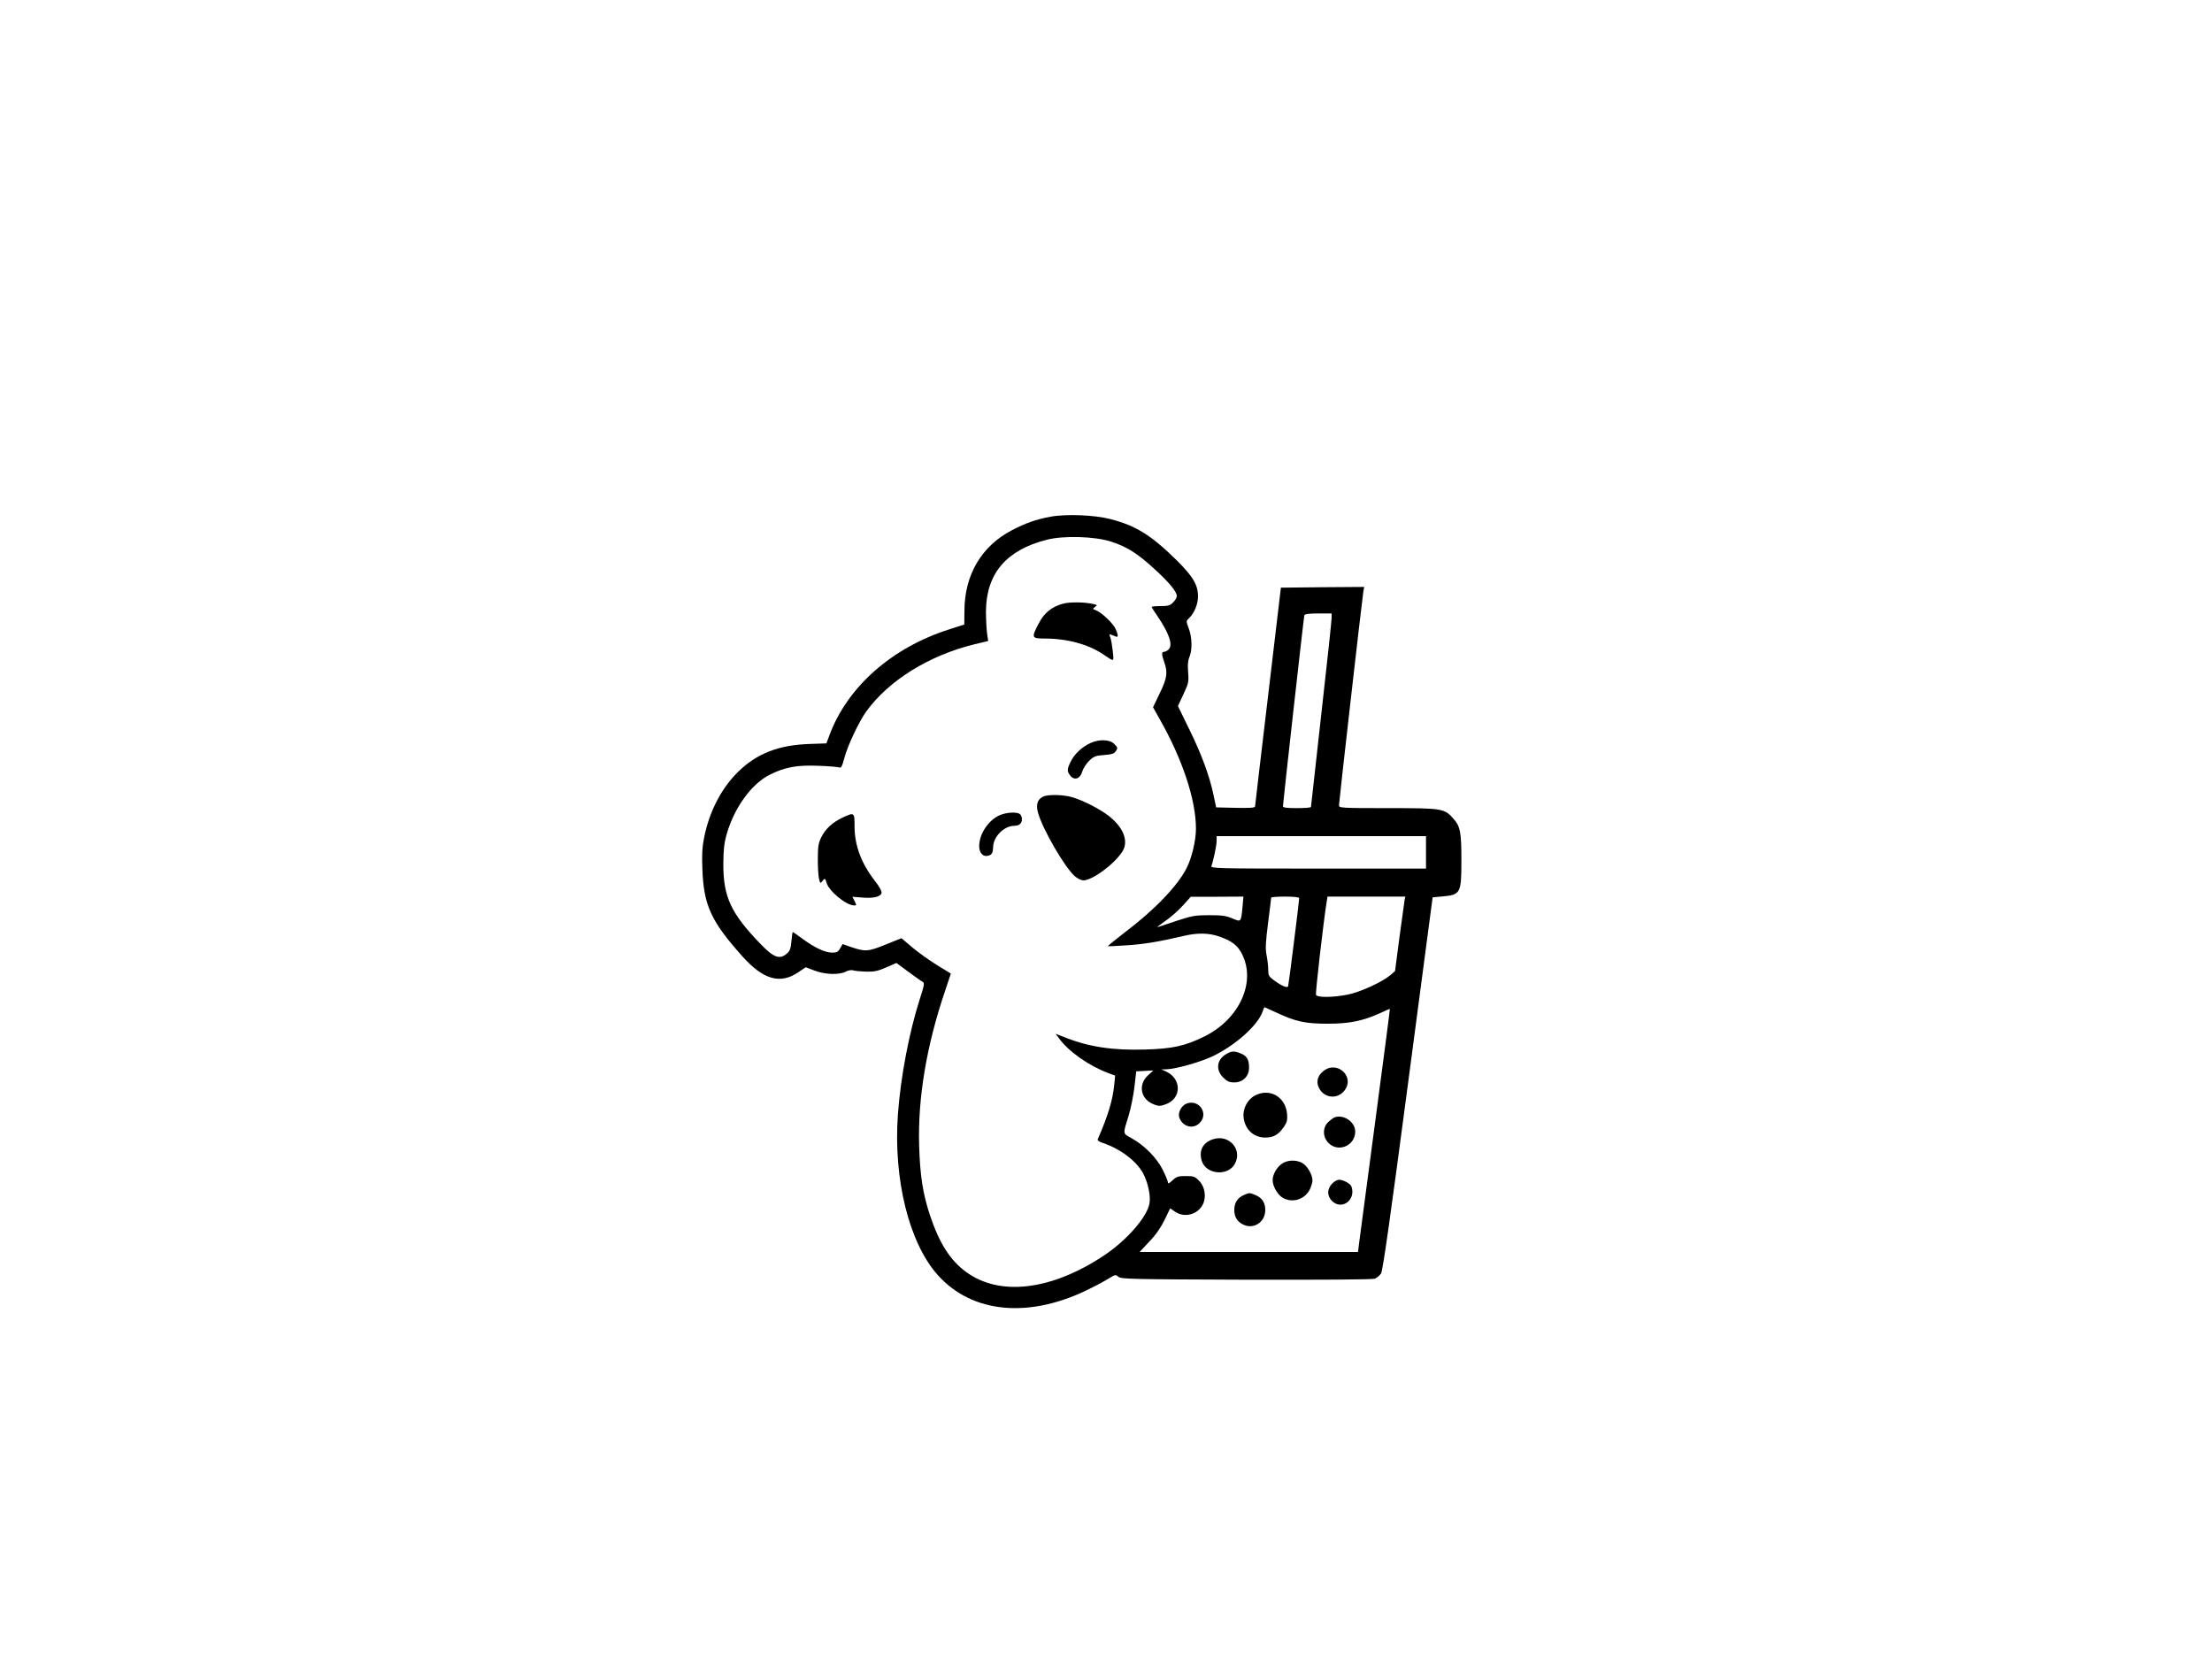 <?xml version="1.0" standalone="no"?>
<!DOCTYPE svg PUBLIC "-//W3C//DTD SVG 20010904//EN"
 "http://www.w3.org/TR/2001/REC-SVG-20010904/DTD/svg10.dtd">
<svg version="1.0" xmlns="http://www.w3.org/2000/svg"
 width="1500pt" height="1125pt" viewBox="0 0 1500 1125"
 preserveAspectRatio="xMidYMid meet">

<g transform="translate(0,1125) scale(0.1,-0.1)"
fill="#000000" stroke="none">
<path d="M7123 7746 c-100 -19 -165 -42 -258 -90 -208 -107 -325 -303 -325
-550 l-1 -91 -106 -34 c-386 -124 -685 -388 -807 -713 l-22 -59 -115 -4 c-210
-7 -358 -65 -485 -190 -113 -112 -194 -268 -229 -444 -13 -63 -16 -115 -12
-215 9 -246 59 -354 272 -592 141 -157 255 -190 377 -108 l52 35 60 -23 c72
-27 166 -30 211 -7 19 10 39 13 55 8 14 -4 53 -7 88 -8 50 -1 78 5 132 29 l69
30 81 -60 c45 -33 88 -64 97 -68 13 -8 11 -22 -17 -108 -75 -233 -132 -533
-151 -789 -32 -439 75 -872 269 -1090 236 -265 631 -299 1042 -89 47 23 103
54 125 68 38 23 41 24 59 8 17 -16 89 -17 866 -20 531 -1 857 1 873 7 14 6 33
21 42 35 12 18 61 364 183 1288 l167 1263 65 6 c125 11 130 20 130 246 0 189
-7 228 -53 280 -62 71 -72 73 -444 73 -323 0 -333 1 -333 20 0 22 157 1400
165 1448 l6 32 -283 -2 -282 -3 -87 -735 c-48 -404 -88 -741 -88 -748 -1 -10
-31 -12 -133 -10 l-131 3 -18 85 c-27 129 -82 278 -166 448 l-75 154 37 80
c35 75 37 84 32 149 -4 49 -2 79 9 104 20 48 18 135 -5 194 -18 49 -18 50 1
68 35 32 62 95 62 148 0 79 -34 136 -146 247 -173 170 -275 233 -448 278 -107
28 -302 36 -407 16z m412 -169 c108 -35 180 -81 293 -185 102 -93 152 -154
152 -184 0 -10 -11 -30 -25 -43 -20 -21 -34 -25 -85 -25 -33 0 -60 -2 -60 -6
0 -3 17 -31 39 -62 80 -118 106 -196 76 -225 -9 -10 -23 -17 -31 -17 -18 0
-18 -17 1 -70 25 -70 19 -110 -31 -212 l-45 -94 42 -75 c157 -275 249 -552
249 -749 0 -79 -28 -198 -64 -268 -61 -120 -218 -284 -424 -439 -62 -48 -111
-88 -109 -89 2 -2 61 1 133 6 120 8 221 26 384 64 89 21 166 20 236 -4 89 -31
128 -61 158 -123 94 -190 -21 -439 -256 -555 -129 -64 -216 -84 -402 -89 -221
-7 -386 18 -554 86 l-54 21 21 -28 c64 -90 202 -188 335 -238 l48 -18 -6 -61
c-11 -108 -41 -207 -112 -371 -3 -7 11 -17 33 -24 118 -39 229 -122 275 -207
32 -60 52 -151 43 -203 -16 -92 -151 -248 -306 -352 -358 -239 -710 -281 -938
-113 -109 80 -182 196 -246 388 -47 144 -66 265 -72 467 -10 322 50 681 176
1051 l39 117 -93 57 c-52 32 -127 86 -168 120 l-74 63 -109 -44 c-119 -48
-136 -49 -239 -14 l-51 18 -17 -29 c-13 -24 -23 -29 -54 -29 -48 0 -120 34
-201 94 -34 25 -64 46 -66 46 -2 0 -6 -28 -9 -62 -5 -51 -10 -67 -32 -85 -48
-42 -89 -26 -176 64 -203 210 -254 320 -254 543 1 99 5 141 23 204 52 181 170
343 295 404 101 50 182 65 327 59 69 -2 132 -8 141 -11 13 -6 19 6 34 61 21
83 100 250 149 318 153 211 425 380 734 456 l93 22 -8 56 c-4 31 -7 99 -7 151
4 253 140 411 413 480 114 29 325 23 436 -13z m1495 -517 c0 -16 -31 -310 -70
-652 -38 -342 -70 -626 -70 -630 0 -5 -43 -8 -95 -8 -69 0 -95 3 -95 13 0 22
141 1282 145 1295 3 8 31 12 95 12 l90 0 0 -30z m640 -1590 l0 -110 -731 0
c-692 0 -731 1 -724 18 13 35 35 138 35 170 l0 32 710 0 710 0 0 -110z m-1244
-367 c-11 -109 -9 -106 -69 -81 -42 18 -72 22 -157 22 -95 0 -116 -4 -220 -38
-63 -21 -122 -41 -130 -43 -8 -3 14 15 50 40 36 24 90 72 120 105 l55 61 179
0 178 1 -6 -67z m384 56 c0 -21 -71 -584 -75 -597 -5 -15 -48 4 -102 45 -28
21 -33 30 -33 67 0 23 -5 67 -11 98 -9 44 -7 85 10 220 12 90 21 168 21 171 0
4 43 7 95 7 62 0 95 -4 95 -11z m715 -11 c-2 -13 -18 -126 -35 -253 l-30 -230
-32 -28 c-58 -48 -207 -116 -291 -132 -104 -20 -206 -20 -213 -1 -5 12 50 490
72 629 l6 37 264 0 264 0 -5 -22z m-864 -767 c126 -59 193 -73 344 -73 146 0
241 20 354 72 35 17 65 29 66 28 1 -2 -44 -347 -100 -768 -56 -421 -105 -791
-109 -822 l-7 -58 -741 0 -740 0 65 70 c44 45 79 96 104 147 l38 79 34 -23
c63 -43 151 -20 187 48 26 51 15 123 -25 162 -28 29 -37 32 -91 32 -51 0 -62
-4 -89 -29 -22 -21 -31 -25 -31 -14 0 8 -16 47 -35 85 -41 81 -122 164 -209
213 -65 37 -63 23 -21 160 14 47 31 132 38 190 l12 105 58 3 58 3 -36 -33
c-70 -64 -50 -163 39 -197 33 -13 44 -13 79 0 111 38 112 175 2 224 l-30 13
36 1 c63 2 231 49 314 89 153 74 304 209 336 300 6 18 12 32 14 32 1 0 40 -18
86 -39z"/>
<path d="M7207 7156 c-76 -21 -127 -63 -164 -135 -50 -96 -48 -101 41 -101
152 0 297 -39 398 -108 76 -51 72 -53 64 22 -4 36 -11 78 -16 92 -9 22 -8 25
5 20 8 -3 22 -9 30 -12 19 -8 19 7 1 49 -15 37 -94 113 -133 128 -24 9 -25 10
-8 23 17 12 17 13 -7 19 -58 15 -165 16 -211 3z"/>
<path d="M7394 6211 c-57 -26 -109 -75 -133 -125 -26 -52 -26 -67 -3 -96 28
-35 68 -21 81 28 6 21 27 53 46 72 32 31 44 36 102 40 53 4 68 9 80 27 14 20
13 24 -11 48 -31 31 -100 34 -162 6z"/>
<path d="M7074 5848 c-38 -18 -50 -52 -36 -106 30 -112 184 -378 253 -436 17
-14 42 -26 55 -26 62 0 213 112 266 197 43 70 6 164 -96 242 -61 47 -171 103
-245 125 -61 18 -165 20 -197 4z"/>
<path d="M6773 5719 c-75 -37 -132 -126 -133 -206 0 -47 26 -75 61 -66 26 7
32 18 34 64 4 69 76 139 143 139 33 0 52 16 52 45 0 12 -5 26 -12 33 -19 19
-99 14 -145 -9z"/>
<path d="M5714 5706 c-68 -32 -117 -77 -145 -134 -19 -38 -23 -64 -23 -142 -1
-52 3 -113 7 -135 8 -35 10 -38 22 -22 16 23 22 22 29 -6 14 -58 134 -157 189
-157 16 0 16 2 2 30 l-15 29 62 -5 c79 -8 132 5 136 32 2 11 -17 45 -44 79
-93 120 -138 239 -139 367 0 101 -1 101 -81 64z"/>
<path d="M8312 4100 c-61 -37 -69 -105 -18 -156 28 -28 42 -34 76 -34 58 0
100 41 100 100 0 54 -14 79 -55 96 -46 19 -64 18 -103 -6z"/>
<path d="M8972 3985 c-39 -32 -48 -74 -27 -114 34 -67 121 -77 169 -20 80 95
-47 214 -142 134z"/>
<path d="M8510 3821 c-51 -27 -84 -90 -77 -148 9 -82 68 -137 147 -137 57 0
91 20 128 75 19 28 23 44 20 85 -10 116 -118 178 -218 125z"/>
<path d="M8043 3765 c-33 -14 -57 -63 -46 -93 22 -63 94 -82 138 -37 65 65 -7
166 -92 130z"/>
<path d="M9050 3673 c-8 -3 -27 -17 -42 -31 -40 -37 -40 -102 1 -143 67 -67
181 -18 181 78 0 65 -78 118 -140 96z"/>
<path d="M8224 3524 c-68 -23 -95 -76 -75 -145 29 -95 180 -108 226 -19 51 98
-43 201 -151 164z"/>
<path d="M8695 3360 c-36 -23 -65 -74 -65 -113 0 -40 33 -99 68 -119 65 -38
148 -13 183 54 10 21 19 49 19 63 0 39 -34 98 -68 118 -40 23 -100 22 -137 -3z"/>
<path d="M9035 3225 c-38 -37 -37 -88 1 -122 67 -61 161 14 128 102 -8 19 -55
45 -84 45 -11 0 -32 -11 -45 -25z"/>
<path d="M8434 3146 c-43 -19 -64 -53 -64 -101 0 -50 22 -83 67 -102 70 -29
143 23 143 101 0 50 -21 83 -66 102 -40 17 -41 17 -80 0z"/>
</g>
</svg>
